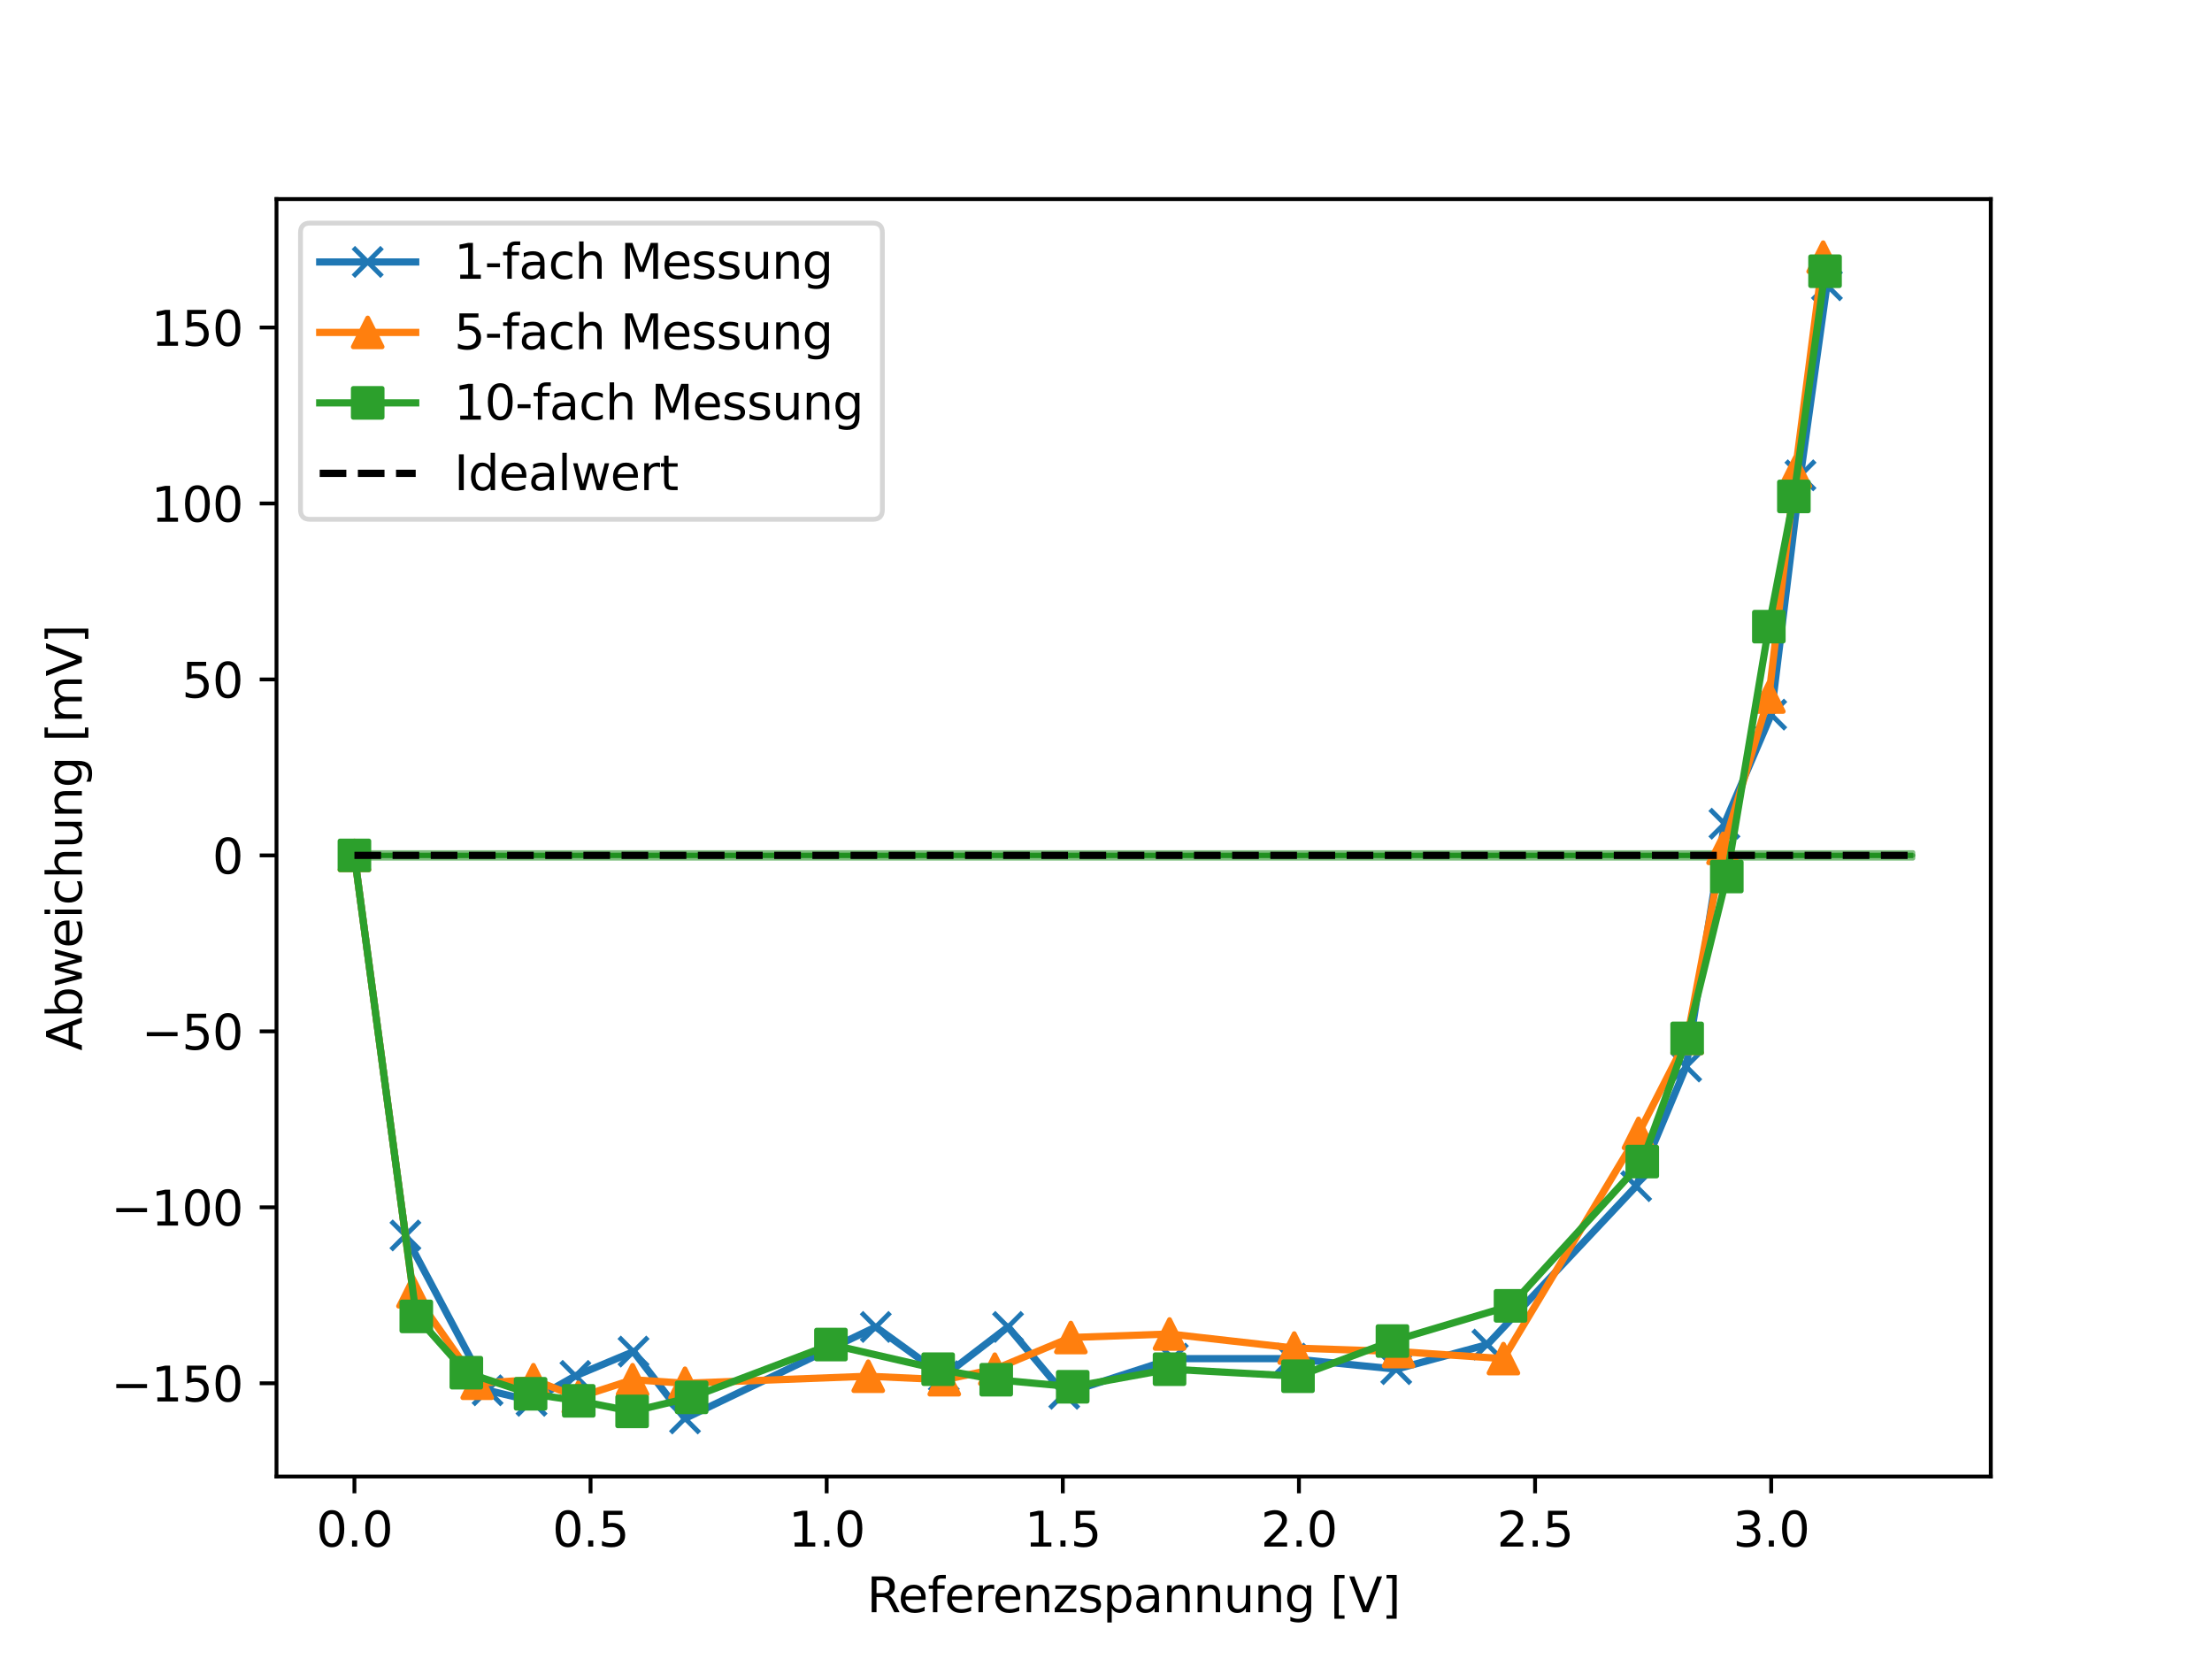 <?xml version="1.0" encoding="utf-8" standalone="no"?>
<!DOCTYPE svg PUBLIC "-//W3C//DTD SVG 1.1//EN"
  "http://www.w3.org/Graphics/SVG/1.1/DTD/svg11.dtd">
<svg xmlns:xlink="http://www.w3.org/1999/xlink" width="460.8pt" height="345.6pt" viewBox="0 0 460.8 345.6" xmlns="http://www.w3.org/2000/svg" version="1.1">
 <defs>
  <style type="text/css">*{stroke-linejoin: round; stroke-linecap: butt}</style>
 </defs>
 <g id="figure_1">
  <g id="patch_1">
   <path d="M 0 345.6 
L 460.8 345.6 
L 460.8 0 
L 0 0 
z
" style="fill: #ffffff"/>
  </g>
  <g id="axes_1">
   <g id="patch_2">
    <path d="M 57.6 307.584 
L 414.72 307.584 
L 414.72 41.472 
L 57.6 41.472 
z
" style="fill: #ffffff"/>
   </g>
   <g id="PolyCollection_1">
    <defs>
     <path id="m6155cc9d2a" d="M 73.833 -167.407 
L 73.833 -167.997 
L 398.487 -167.997 
L 398.487 -167.407 
L 398.487 -167.407 
L 73.833 -167.407 
z
" style="stroke: #008000; stroke-opacity: 0.5"/>
    </defs>
    <g clip-path="url(#p4ceac228d0)">
     <use xlink:href="#m6155cc9d2a" x="0" y="345.6" style="fill: #008000; fill-opacity: 0.5; stroke: #008000; stroke-opacity: 0.5"/>
    </g>
   </g>
   <g id="PolyCollection_2">
    <defs>
     <path id="m6b81758a57" d="M 73.833 -167.407 
L 73.833 -166.816 
L 398.487 -166.816 
L 398.487 -167.407 
L 398.487 -167.407 
L 73.833 -167.407 
z
" style="stroke: #008000; stroke-opacity: 0.5"/>
    </defs>
    <g clip-path="url(#p4ceac228d0)">
     <use xlink:href="#m6b81758a57" x="0" y="345.6" style="fill: #008000; fill-opacity: 0.5; stroke: #008000; stroke-opacity: 0.5"/>
    </g>
   </g>
   <g id="matplotlib.axis_1">
    <g id="xtick_1">
     <g id="line2d_1">
      <defs>
       <path id="m904ca472d3" d="M 0 0 
L 0 3.5 
" style="stroke: #000000; stroke-width: 0.8"/>
      </defs>
      <g>
       <use xlink:href="#m904ca472d3" x="73.833" y="307.584" style="stroke: #000000; stroke-width: 0.8"/>
      </g>
     </g>
     <g id="text_1">
      <!-- 0.0 -->
      <g transform="translate(65.881 322.182) scale(0.1 -0.1)">
       <defs>
        <path id="DejaVuSans-30" d="M 2034 4250 
Q 1547 4250 1301 3770 
Q 1056 3291 1056 2328 
Q 1056 1369 1301 889 
Q 1547 409 2034 409 
Q 2525 409 2770 889 
Q 3016 1369 3016 2328 
Q 3016 3291 2770 3770 
Q 2525 4250 2034 4250 
z
M 2034 4750 
Q 2819 4750 3233 4129 
Q 3647 3509 3647 2328 
Q 3647 1150 3233 529 
Q 2819 -91 2034 -91 
Q 1250 -91 836 529 
Q 422 1150 422 2328 
Q 422 3509 836 4129 
Q 1250 4750 2034 4750 
z
" transform="scale(0.016)"/>
        <path id="DejaVuSans-2e" d="M 684 794 
L 1344 794 
L 1344 0 
L 684 0 
L 684 794 
z
" transform="scale(0.016)"/>
       </defs>
       <use xlink:href="#DejaVuSans-30"/>
       <use xlink:href="#DejaVuSans-2e" x="63.623"/>
       <use xlink:href="#DejaVuSans-30" x="95.41"/>
      </g>
     </g>
    </g>
    <g id="xtick_2">
     <g id="line2d_2">
      <g>
       <use xlink:href="#m904ca472d3" x="123.023" y="307.584" style="stroke: #000000; stroke-width: 0.8"/>
      </g>
     </g>
     <g id="text_2">
      <!-- 0.5 -->
      <g transform="translate(115.071 322.182) scale(0.1 -0.1)">
       <defs>
        <path id="DejaVuSans-35" d="M 691 4666 
L 3169 4666 
L 3169 4134 
L 1269 4134 
L 1269 2991 
Q 1406 3038 1543 3061 
Q 1681 3084 1819 3084 
Q 2600 3084 3056 2656 
Q 3513 2228 3513 1497 
Q 3513 744 3044 326 
Q 2575 -91 1722 -91 
Q 1428 -91 1123 -41 
Q 819 9 494 109 
L 494 744 
Q 775 591 1075 516 
Q 1375 441 1709 441 
Q 2250 441 2565 725 
Q 2881 1009 2881 1497 
Q 2881 1984 2565 2268 
Q 2250 2553 1709 2553 
Q 1456 2553 1204 2497 
Q 953 2441 691 2322 
L 691 4666 
z
" transform="scale(0.016)"/>
       </defs>
       <use xlink:href="#DejaVuSans-30"/>
       <use xlink:href="#DejaVuSans-2e" x="63.623"/>
       <use xlink:href="#DejaVuSans-35" x="95.41"/>
      </g>
     </g>
    </g>
    <g id="xtick_3">
     <g id="line2d_3">
      <g>
       <use xlink:href="#m904ca472d3" x="172.213" y="307.584" style="stroke: #000000; stroke-width: 0.8"/>
      </g>
     </g>
     <g id="text_3">
      <!-- 1.0 -->
      <g transform="translate(164.261 322.182) scale(0.1 -0.1)">
       <defs>
        <path id="DejaVuSans-31" d="M 794 531 
L 1825 531 
L 1825 4091 
L 703 3866 
L 703 4441 
L 1819 4666 
L 2450 4666 
L 2450 531 
L 3481 531 
L 3481 0 
L 794 0 
L 794 531 
z
" transform="scale(0.016)"/>
       </defs>
       <use xlink:href="#DejaVuSans-31"/>
       <use xlink:href="#DejaVuSans-2e" x="63.623"/>
       <use xlink:href="#DejaVuSans-30" x="95.41"/>
      </g>
     </g>
    </g>
    <g id="xtick_4">
     <g id="line2d_4">
      <g>
       <use xlink:href="#m904ca472d3" x="221.403" y="307.584" style="stroke: #000000; stroke-width: 0.8"/>
      </g>
     </g>
     <g id="text_4">
      <!-- 1.5 -->
      <g transform="translate(213.451 322.182) scale(0.1 -0.1)">
       <use xlink:href="#DejaVuSans-31"/>
       <use xlink:href="#DejaVuSans-2e" x="63.623"/>
       <use xlink:href="#DejaVuSans-35" x="95.41"/>
      </g>
     </g>
    </g>
    <g id="xtick_5">
     <g id="line2d_5">
      <g>
       <use xlink:href="#m904ca472d3" x="270.593" y="307.584" style="stroke: #000000; stroke-width: 0.8"/>
      </g>
     </g>
     <g id="text_5">
      <!-- 2.0 -->
      <g transform="translate(262.641 322.182) scale(0.1 -0.1)">
       <defs>
        <path id="DejaVuSans-32" d="M 1228 531 
L 3431 531 
L 3431 0 
L 469 0 
L 469 531 
Q 828 903 1448 1529 
Q 2069 2156 2228 2338 
Q 2531 2678 2651 2914 
Q 2772 3150 2772 3378 
Q 2772 3750 2511 3984 
Q 2250 4219 1831 4219 
Q 1534 4219 1204 4116 
Q 875 4013 500 3803 
L 500 4441 
Q 881 4594 1212 4672 
Q 1544 4750 1819 4750 
Q 2544 4750 2975 4387 
Q 3406 4025 3406 3419 
Q 3406 3131 3298 2873 
Q 3191 2616 2906 2266 
Q 2828 2175 2409 1742 
Q 1991 1309 1228 531 
z
" transform="scale(0.016)"/>
       </defs>
       <use xlink:href="#DejaVuSans-32"/>
       <use xlink:href="#DejaVuSans-2e" x="63.623"/>
       <use xlink:href="#DejaVuSans-30" x="95.41"/>
      </g>
     </g>
    </g>
    <g id="xtick_6">
     <g id="line2d_6">
      <g>
       <use xlink:href="#m904ca472d3" x="319.783" y="307.584" style="stroke: #000000; stroke-width: 0.8"/>
      </g>
     </g>
     <g id="text_6">
      <!-- 2.5 -->
      <g transform="translate(311.832 322.182) scale(0.1 -0.1)">
       <use xlink:href="#DejaVuSans-32"/>
       <use xlink:href="#DejaVuSans-2e" x="63.623"/>
       <use xlink:href="#DejaVuSans-35" x="95.41"/>
      </g>
     </g>
    </g>
    <g id="xtick_7">
     <g id="line2d_7">
      <g>
       <use xlink:href="#m904ca472d3" x="368.973" y="307.584" style="stroke: #000000; stroke-width: 0.8"/>
      </g>
     </g>
     <g id="text_7">
      <!-- 3.0 -->
      <g transform="translate(361.022 322.182) scale(0.1 -0.1)">
       <defs>
        <path id="DejaVuSans-33" d="M 2597 2516 
Q 3050 2419 3304 2112 
Q 3559 1806 3559 1356 
Q 3559 666 3084 287 
Q 2609 -91 1734 -91 
Q 1441 -91 1130 -33 
Q 819 25 488 141 
L 488 750 
Q 750 597 1062 519 
Q 1375 441 1716 441 
Q 2309 441 2620 675 
Q 2931 909 2931 1356 
Q 2931 1769 2642 2001 
Q 2353 2234 1838 2234 
L 1294 2234 
L 1294 2753 
L 1863 2753 
Q 2328 2753 2575 2939 
Q 2822 3125 2822 3475 
Q 2822 3834 2567 4026 
Q 2313 4219 1838 4219 
Q 1578 4219 1281 4162 
Q 984 4106 628 3988 
L 628 4550 
Q 988 4650 1302 4700 
Q 1616 4750 1894 4750 
Q 2613 4750 3031 4423 
Q 3450 4097 3450 3541 
Q 3450 3153 3228 2886 
Q 3006 2619 2597 2516 
z
" transform="scale(0.016)"/>
       </defs>
       <use xlink:href="#DejaVuSans-33"/>
       <use xlink:href="#DejaVuSans-2e" x="63.623"/>
       <use xlink:href="#DejaVuSans-30" x="95.41"/>
      </g>
     </g>
    </g>
    <g id="text_8">
     <!-- Referenzspannung [V] -->
     <g transform="translate(180.582 335.861) scale(0.1 -0.1)">
      <defs>
       <path id="DejaVuSans-52" d="M 2841 2188 
Q 3044 2119 3236 1894 
Q 3428 1669 3622 1275 
L 4263 0 
L 3584 0 
L 2988 1197 
Q 2756 1666 2539 1819 
Q 2322 1972 1947 1972 
L 1259 1972 
L 1259 0 
L 628 0 
L 628 4666 
L 2053 4666 
Q 2853 4666 3247 4331 
Q 3641 3997 3641 3322 
Q 3641 2881 3436 2590 
Q 3231 2300 2841 2188 
z
M 1259 4147 
L 1259 2491 
L 2053 2491 
Q 2509 2491 2742 2702 
Q 2975 2913 2975 3322 
Q 2975 3731 2742 3939 
Q 2509 4147 2053 4147 
L 1259 4147 
z
" transform="scale(0.016)"/>
       <path id="DejaVuSans-65" d="M 3597 1894 
L 3597 1613 
L 953 1613 
Q 991 1019 1311 708 
Q 1631 397 2203 397 
Q 2534 397 2845 478 
Q 3156 559 3463 722 
L 3463 178 
Q 3153 47 2828 -22 
Q 2503 -91 2169 -91 
Q 1331 -91 842 396 
Q 353 884 353 1716 
Q 353 2575 817 3079 
Q 1281 3584 2069 3584 
Q 2775 3584 3186 3129 
Q 3597 2675 3597 1894 
z
M 3022 2063 
Q 3016 2534 2758 2815 
Q 2500 3097 2075 3097 
Q 1594 3097 1305 2825 
Q 1016 2553 972 2059 
L 3022 2063 
z
" transform="scale(0.016)"/>
       <path id="DejaVuSans-66" d="M 2375 4863 
L 2375 4384 
L 1825 4384 
Q 1516 4384 1395 4259 
Q 1275 4134 1275 3809 
L 1275 3500 
L 2222 3500 
L 2222 3053 
L 1275 3053 
L 1275 0 
L 697 0 
L 697 3053 
L 147 3053 
L 147 3500 
L 697 3500 
L 697 3744 
Q 697 4328 969 4595 
Q 1241 4863 1831 4863 
L 2375 4863 
z
" transform="scale(0.016)"/>
       <path id="DejaVuSans-72" d="M 2631 2963 
Q 2534 3019 2420 3045 
Q 2306 3072 2169 3072 
Q 1681 3072 1420 2755 
Q 1159 2438 1159 1844 
L 1159 0 
L 581 0 
L 581 3500 
L 1159 3500 
L 1159 2956 
Q 1341 3275 1631 3429 
Q 1922 3584 2338 3584 
Q 2397 3584 2469 3576 
Q 2541 3569 2628 3553 
L 2631 2963 
z
" transform="scale(0.016)"/>
       <path id="DejaVuSans-6e" d="M 3513 2113 
L 3513 0 
L 2938 0 
L 2938 2094 
Q 2938 2591 2744 2837 
Q 2550 3084 2163 3084 
Q 1697 3084 1428 2787 
Q 1159 2491 1159 1978 
L 1159 0 
L 581 0 
L 581 3500 
L 1159 3500 
L 1159 2956 
Q 1366 3272 1645 3428 
Q 1925 3584 2291 3584 
Q 2894 3584 3203 3211 
Q 3513 2838 3513 2113 
z
" transform="scale(0.016)"/>
       <path id="DejaVuSans-7a" d="M 353 3500 
L 3084 3500 
L 3084 2975 
L 922 459 
L 3084 459 
L 3084 0 
L 275 0 
L 275 525 
L 2438 3041 
L 353 3041 
L 353 3500 
z
" transform="scale(0.016)"/>
       <path id="DejaVuSans-73" d="M 2834 3397 
L 2834 2853 
Q 2591 2978 2328 3040 
Q 2066 3103 1784 3103 
Q 1356 3103 1142 2972 
Q 928 2841 928 2578 
Q 928 2378 1081 2264 
Q 1234 2150 1697 2047 
L 1894 2003 
Q 2506 1872 2764 1633 
Q 3022 1394 3022 966 
Q 3022 478 2636 193 
Q 2250 -91 1575 -91 
Q 1294 -91 989 -36 
Q 684 19 347 128 
L 347 722 
Q 666 556 975 473 
Q 1284 391 1588 391 
Q 1994 391 2212 530 
Q 2431 669 2431 922 
Q 2431 1156 2273 1281 
Q 2116 1406 1581 1522 
L 1381 1569 
Q 847 1681 609 1914 
Q 372 2147 372 2553 
Q 372 3047 722 3315 
Q 1072 3584 1716 3584 
Q 2034 3584 2315 3537 
Q 2597 3491 2834 3397 
z
" transform="scale(0.016)"/>
       <path id="DejaVuSans-70" d="M 1159 525 
L 1159 -1331 
L 581 -1331 
L 581 3500 
L 1159 3500 
L 1159 2969 
Q 1341 3281 1617 3432 
Q 1894 3584 2278 3584 
Q 2916 3584 3314 3078 
Q 3713 2572 3713 1747 
Q 3713 922 3314 415 
Q 2916 -91 2278 -91 
Q 1894 -91 1617 61 
Q 1341 213 1159 525 
z
M 3116 1747 
Q 3116 2381 2855 2742 
Q 2594 3103 2138 3103 
Q 1681 3103 1420 2742 
Q 1159 2381 1159 1747 
Q 1159 1113 1420 752 
Q 1681 391 2138 391 
Q 2594 391 2855 752 
Q 3116 1113 3116 1747 
z
" transform="scale(0.016)"/>
       <path id="DejaVuSans-61" d="M 2194 1759 
Q 1497 1759 1228 1600 
Q 959 1441 959 1056 
Q 959 750 1161 570 
Q 1363 391 1709 391 
Q 2188 391 2477 730 
Q 2766 1069 2766 1631 
L 2766 1759 
L 2194 1759 
z
M 3341 1997 
L 3341 0 
L 2766 0 
L 2766 531 
Q 2569 213 2275 61 
Q 1981 -91 1556 -91 
Q 1019 -91 701 211 
Q 384 513 384 1019 
Q 384 1609 779 1909 
Q 1175 2209 1959 2209 
L 2766 2209 
L 2766 2266 
Q 2766 2663 2505 2880 
Q 2244 3097 1772 3097 
Q 1472 3097 1187 3025 
Q 903 2953 641 2809 
L 641 3341 
Q 956 3463 1253 3523 
Q 1550 3584 1831 3584 
Q 2591 3584 2966 3190 
Q 3341 2797 3341 1997 
z
" transform="scale(0.016)"/>
       <path id="DejaVuSans-75" d="M 544 1381 
L 544 3500 
L 1119 3500 
L 1119 1403 
Q 1119 906 1312 657 
Q 1506 409 1894 409 
Q 2359 409 2629 706 
Q 2900 1003 2900 1516 
L 2900 3500 
L 3475 3500 
L 3475 0 
L 2900 0 
L 2900 538 
Q 2691 219 2414 64 
Q 2138 -91 1772 -91 
Q 1169 -91 856 284 
Q 544 659 544 1381 
z
M 1991 3584 
L 1991 3584 
z
" transform="scale(0.016)"/>
       <path id="DejaVuSans-67" d="M 2906 1791 
Q 2906 2416 2648 2759 
Q 2391 3103 1925 3103 
Q 1463 3103 1205 2759 
Q 947 2416 947 1791 
Q 947 1169 1205 825 
Q 1463 481 1925 481 
Q 2391 481 2648 825 
Q 2906 1169 2906 1791 
z
M 3481 434 
Q 3481 -459 3084 -895 
Q 2688 -1331 1869 -1331 
Q 1566 -1331 1297 -1286 
Q 1028 -1241 775 -1147 
L 775 -588 
Q 1028 -725 1275 -790 
Q 1522 -856 1778 -856 
Q 2344 -856 2625 -561 
Q 2906 -266 2906 331 
L 2906 616 
Q 2728 306 2450 153 
Q 2172 0 1784 0 
Q 1141 0 747 490 
Q 353 981 353 1791 
Q 353 2603 747 3093 
Q 1141 3584 1784 3584 
Q 2172 3584 2450 3431 
Q 2728 3278 2906 2969 
L 2906 3500 
L 3481 3500 
L 3481 434 
z
" transform="scale(0.016)"/>
       <path id="DejaVuSans-20" transform="scale(0.016)"/>
       <path id="DejaVuSans-5b" d="M 550 4863 
L 1875 4863 
L 1875 4416 
L 1125 4416 
L 1125 -397 
L 1875 -397 
L 1875 -844 
L 550 -844 
L 550 4863 
z
" transform="scale(0.016)"/>
       <path id="DejaVuSans-56" d="M 1831 0 
L 50 4666 
L 709 4666 
L 2188 738 
L 3669 4666 
L 4325 4666 
L 2547 0 
L 1831 0 
z
" transform="scale(0.016)"/>
       <path id="DejaVuSans-5d" d="M 1947 4863 
L 1947 -844 
L 622 -844 
L 622 -397 
L 1369 -397 
L 1369 4416 
L 622 4416 
L 622 4863 
L 1947 4863 
z
" transform="scale(0.016)"/>
      </defs>
      <use xlink:href="#DejaVuSans-52"/>
      <use xlink:href="#DejaVuSans-65" x="64.982"/>
      <use xlink:href="#DejaVuSans-66" x="126.506"/>
      <use xlink:href="#DejaVuSans-65" x="161.711"/>
      <use xlink:href="#DejaVuSans-72" x="223.234"/>
      <use xlink:href="#DejaVuSans-65" x="262.098"/>
      <use xlink:href="#DejaVuSans-6e" x="323.621"/>
      <use xlink:href="#DejaVuSans-7a" x="387"/>
      <use xlink:href="#DejaVuSans-73" x="439.49"/>
      <use xlink:href="#DejaVuSans-70" x="491.59"/>
      <use xlink:href="#DejaVuSans-61" x="555.066"/>
      <use xlink:href="#DejaVuSans-6e" x="616.346"/>
      <use xlink:href="#DejaVuSans-6e" x="679.725"/>
      <use xlink:href="#DejaVuSans-75" x="743.104"/>
      <use xlink:href="#DejaVuSans-6e" x="806.482"/>
      <use xlink:href="#DejaVuSans-67" x="869.861"/>
      <use xlink:href="#DejaVuSans-20" x="933.338"/>
      <use xlink:href="#DejaVuSans-5b" x="965.125"/>
      <use xlink:href="#DejaVuSans-56" x="1004.139"/>
      <use xlink:href="#DejaVuSans-5d" x="1072.547"/>
     </g>
    </g>
   </g>
   <g id="matplotlib.axis_2">
    <g id="ytick_1">
     <g id="line2d_8">
      <defs>
       <path id="m9c762a677f" d="M 0 0 
L -3.5 0 
" style="stroke: #000000; stroke-width: 0.8"/>
      </defs>
      <g>
       <use xlink:href="#m9c762a677f" x="57.6" y="288.157" style="stroke: #000000; stroke-width: 0.8"/>
      </g>
     </g>
     <g id="text_9">
      <!-- −150 -->
      <g transform="translate(23.133 291.956) scale(0.1 -0.1)">
       <defs>
        <path id="DejaVuSans-2212" d="M 678 2272 
L 4684 2272 
L 4684 1741 
L 678 1741 
L 678 2272 
z
" transform="scale(0.016)"/>
       </defs>
       <use xlink:href="#DejaVuSans-2212"/>
       <use xlink:href="#DejaVuSans-31" x="83.789"/>
       <use xlink:href="#DejaVuSans-35" x="147.412"/>
       <use xlink:href="#DejaVuSans-30" x="211.035"/>
      </g>
     </g>
    </g>
    <g id="ytick_2">
     <g id="line2d_9">
      <g>
       <use xlink:href="#m9c762a677f" x="57.6" y="251.503" style="stroke: #000000; stroke-width: 0.8"/>
      </g>
     </g>
     <g id="text_10">
      <!-- −100 -->
      <g transform="translate(23.133 255.302) scale(0.1 -0.1)">
       <use xlink:href="#DejaVuSans-2212"/>
       <use xlink:href="#DejaVuSans-31" x="83.789"/>
       <use xlink:href="#DejaVuSans-30" x="147.412"/>
       <use xlink:href="#DejaVuSans-30" x="211.035"/>
      </g>
     </g>
    </g>
    <g id="ytick_3">
     <g id="line2d_10">
      <g>
       <use xlink:href="#m9c762a677f" x="57.6" y="214.848" style="stroke: #000000; stroke-width: 0.8"/>
      </g>
     </g>
     <g id="text_11">
      <!-- −50 -->
      <g transform="translate(29.495 218.647) scale(0.1 -0.1)">
       <use xlink:href="#DejaVuSans-2212"/>
       <use xlink:href="#DejaVuSans-35" x="83.789"/>
       <use xlink:href="#DejaVuSans-30" x="147.412"/>
      </g>
     </g>
    </g>
    <g id="ytick_4">
     <g id="line2d_11">
      <g>
       <use xlink:href="#m9c762a677f" x="57.6" y="178.193" style="stroke: #000000; stroke-width: 0.8"/>
      </g>
     </g>
     <g id="text_12">
      <!-- 0 -->
      <g transform="translate(44.237 181.993) scale(0.1 -0.1)">
       <use xlink:href="#DejaVuSans-30"/>
      </g>
     </g>
    </g>
    <g id="ytick_5">
     <g id="line2d_12">
      <g>
       <use xlink:href="#m9c762a677f" x="57.6" y="141.539" style="stroke: #000000; stroke-width: 0.8"/>
      </g>
     </g>
     <g id="text_13">
      <!-- 50 -->
      <g transform="translate(37.875 145.338) scale(0.1 -0.1)">
       <use xlink:href="#DejaVuSans-35"/>
       <use xlink:href="#DejaVuSans-30" x="63.623"/>
      </g>
     </g>
    </g>
    <g id="ytick_6">
     <g id="line2d_13">
      <g>
       <use xlink:href="#m9c762a677f" x="57.6" y="104.884" style="stroke: #000000; stroke-width: 0.8"/>
      </g>
     </g>
     <g id="text_14">
      <!-- 100 -->
      <g transform="translate(31.512 108.684) scale(0.1 -0.1)">
       <use xlink:href="#DejaVuSans-31"/>
       <use xlink:href="#DejaVuSans-30" x="63.623"/>
       <use xlink:href="#DejaVuSans-30" x="127.246"/>
      </g>
     </g>
    </g>
    <g id="ytick_7">
     <g id="line2d_14">
      <g>
       <use xlink:href="#m9c762a677f" x="57.6" y="68.23" style="stroke: #000000; stroke-width: 0.8"/>
      </g>
     </g>
     <g id="text_15">
      <!-- 150 -->
      <g transform="translate(31.512 72.029) scale(0.1 -0.1)">
       <use xlink:href="#DejaVuSans-31"/>
       <use xlink:href="#DejaVuSans-35" x="63.623"/>
       <use xlink:href="#DejaVuSans-30" x="127.246"/>
      </g>
     </g>
    </g>
    <g id="text_16">
     <!-- Abweichung [mV] -->
     <g transform="translate(17.053 218.888) rotate(-90) scale(0.1 -0.1)">
      <defs>
       <path id="DejaVuSans-41" d="M 2188 4044 
L 1331 1722 
L 3047 1722 
L 2188 4044 
z
M 1831 4666 
L 2547 4666 
L 4325 0 
L 3669 0 
L 3244 1197 
L 1141 1197 
L 716 0 
L 50 0 
L 1831 4666 
z
" transform="scale(0.016)"/>
       <path id="DejaVuSans-62" d="M 3116 1747 
Q 3116 2381 2855 2742 
Q 2594 3103 2138 3103 
Q 1681 3103 1420 2742 
Q 1159 2381 1159 1747 
Q 1159 1113 1420 752 
Q 1681 391 2138 391 
Q 2594 391 2855 752 
Q 3116 1113 3116 1747 
z
M 1159 2969 
Q 1341 3281 1617 3432 
Q 1894 3584 2278 3584 
Q 2916 3584 3314 3078 
Q 3713 2572 3713 1747 
Q 3713 922 3314 415 
Q 2916 -91 2278 -91 
Q 1894 -91 1617 61 
Q 1341 213 1159 525 
L 1159 0 
L 581 0 
L 581 4863 
L 1159 4863 
L 1159 2969 
z
" transform="scale(0.016)"/>
       <path id="DejaVuSans-77" d="M 269 3500 
L 844 3500 
L 1563 769 
L 2278 3500 
L 2956 3500 
L 3675 769 
L 4391 3500 
L 4966 3500 
L 4050 0 
L 3372 0 
L 2619 2869 
L 1863 0 
L 1184 0 
L 269 3500 
z
" transform="scale(0.016)"/>
       <path id="DejaVuSans-69" d="M 603 3500 
L 1178 3500 
L 1178 0 
L 603 0 
L 603 3500 
z
M 603 4863 
L 1178 4863 
L 1178 4134 
L 603 4134 
L 603 4863 
z
" transform="scale(0.016)"/>
       <path id="DejaVuSans-63" d="M 3122 3366 
L 3122 2828 
Q 2878 2963 2633 3030 
Q 2388 3097 2138 3097 
Q 1578 3097 1268 2742 
Q 959 2388 959 1747 
Q 959 1106 1268 751 
Q 1578 397 2138 397 
Q 2388 397 2633 464 
Q 2878 531 3122 666 
L 3122 134 
Q 2881 22 2623 -34 
Q 2366 -91 2075 -91 
Q 1284 -91 818 406 
Q 353 903 353 1747 
Q 353 2603 823 3093 
Q 1294 3584 2113 3584 
Q 2378 3584 2631 3529 
Q 2884 3475 3122 3366 
z
" transform="scale(0.016)"/>
       <path id="DejaVuSans-68" d="M 3513 2113 
L 3513 0 
L 2938 0 
L 2938 2094 
Q 2938 2591 2744 2837 
Q 2550 3084 2163 3084 
Q 1697 3084 1428 2787 
Q 1159 2491 1159 1978 
L 1159 0 
L 581 0 
L 581 4863 
L 1159 4863 
L 1159 2956 
Q 1366 3272 1645 3428 
Q 1925 3584 2291 3584 
Q 2894 3584 3203 3211 
Q 3513 2838 3513 2113 
z
" transform="scale(0.016)"/>
       <path id="DejaVuSans-6d" d="M 3328 2828 
Q 3544 3216 3844 3400 
Q 4144 3584 4550 3584 
Q 5097 3584 5394 3201 
Q 5691 2819 5691 2113 
L 5691 0 
L 5113 0 
L 5113 2094 
Q 5113 2597 4934 2840 
Q 4756 3084 4391 3084 
Q 3944 3084 3684 2787 
Q 3425 2491 3425 1978 
L 3425 0 
L 2847 0 
L 2847 2094 
Q 2847 2600 2669 2842 
Q 2491 3084 2119 3084 
Q 1678 3084 1418 2786 
Q 1159 2488 1159 1978 
L 1159 0 
L 581 0 
L 581 3500 
L 1159 3500 
L 1159 2956 
Q 1356 3278 1631 3431 
Q 1906 3584 2284 3584 
Q 2666 3584 2933 3390 
Q 3200 3197 3328 2828 
z
" transform="scale(0.016)"/>
      </defs>
      <use xlink:href="#DejaVuSans-41"/>
      <use xlink:href="#DejaVuSans-62" x="68.408"/>
      <use xlink:href="#DejaVuSans-77" x="131.885"/>
      <use xlink:href="#DejaVuSans-65" x="213.672"/>
      <use xlink:href="#DejaVuSans-69" x="275.195"/>
      <use xlink:href="#DejaVuSans-63" x="302.979"/>
      <use xlink:href="#DejaVuSans-68" x="357.959"/>
      <use xlink:href="#DejaVuSans-75" x="421.338"/>
      <use xlink:href="#DejaVuSans-6e" x="484.717"/>
      <use xlink:href="#DejaVuSans-67" x="548.096"/>
      <use xlink:href="#DejaVuSans-20" x="611.572"/>
      <use xlink:href="#DejaVuSans-5b" x="643.359"/>
      <use xlink:href="#DejaVuSans-6d" x="682.373"/>
      <use xlink:href="#DejaVuSans-56" x="779.785"/>
      <use xlink:href="#DejaVuSans-5d" x="848.193"/>
     </g>
    </g>
   </g>
   <g id="line2d_15">
    <path d="M 73.833 178.193 
L 84.458 257.367 
L 101.576 289.623 
L 110.725 291.823 
L 119.865 286.618 
L 131.975 281.559 
L 142.699 295.488 
L 182.444 276.428 
L 196.611 286.691 
L 209.991 276.428 
L 221.698 290.356 
L 244.326 283.025 
L 268.921 283.025 
L 290.859 285.225 
L 309.847 280.093 
L 340.836 247.104 
L 351.265 222.179 
L 359.234 171.596 
L 368.973 148.87 
L 375.073 99.02 
L 380.582 59.433 
" clip-path="url(#p4ceac228d0)" style="fill: none; stroke: #1f77b4; stroke-width: 1.5; stroke-linecap: square"/>
    <defs>
     <path id="m14e676d613" d="M -3 3 
L 3 -3 
M -3 -3 
L 3 3 
" style="stroke: #1f77b4"/>
    </defs>
    <g clip-path="url(#p4ceac228d0)">
     <use xlink:href="#m14e676d613" x="73.833" y="178.193" style="fill: #1f77b4; stroke: #1f77b4"/>
     <use xlink:href="#m14e676d613" x="84.458" y="257.367" style="fill: #1f77b4; stroke: #1f77b4"/>
     <use xlink:href="#m14e676d613" x="101.576" y="289.623" style="fill: #1f77b4; stroke: #1f77b4"/>
     <use xlink:href="#m14e676d613" x="110.725" y="291.823" style="fill: #1f77b4; stroke: #1f77b4"/>
     <use xlink:href="#m14e676d613" x="119.865" y="286.618" style="fill: #1f77b4; stroke: #1f77b4"/>
     <use xlink:href="#m14e676d613" x="131.975" y="281.559" style="fill: #1f77b4; stroke: #1f77b4"/>
     <use xlink:href="#m14e676d613" x="142.699" y="295.488" style="fill: #1f77b4; stroke: #1f77b4"/>
     <use xlink:href="#m14e676d613" x="182.444" y="276.428" style="fill: #1f77b4; stroke: #1f77b4"/>
     <use xlink:href="#m14e676d613" x="196.611" y="286.691" style="fill: #1f77b4; stroke: #1f77b4"/>
     <use xlink:href="#m14e676d613" x="209.991" y="276.428" style="fill: #1f77b4; stroke: #1f77b4"/>
     <use xlink:href="#m14e676d613" x="221.698" y="290.356" style="fill: #1f77b4; stroke: #1f77b4"/>
     <use xlink:href="#m14e676d613" x="244.326" y="283.025" style="fill: #1f77b4; stroke: #1f77b4"/>
     <use xlink:href="#m14e676d613" x="268.921" y="283.025" style="fill: #1f77b4; stroke: #1f77b4"/>
     <use xlink:href="#m14e676d613" x="290.859" y="285.225" style="fill: #1f77b4; stroke: #1f77b4"/>
     <use xlink:href="#m14e676d613" x="309.847" y="280.093" style="fill: #1f77b4; stroke: #1f77b4"/>
     <use xlink:href="#m14e676d613" x="340.836" y="247.104" style="fill: #1f77b4; stroke: #1f77b4"/>
     <use xlink:href="#m14e676d613" x="351.265" y="222.179" style="fill: #1f77b4; stroke: #1f77b4"/>
     <use xlink:href="#m14e676d613" x="359.234" y="171.596" style="fill: #1f77b4; stroke: #1f77b4"/>
     <use xlink:href="#m14e676d613" x="368.973" y="148.87" style="fill: #1f77b4; stroke: #1f77b4"/>
     <use xlink:href="#m14e676d613" x="375.073" y="99.02" style="fill: #1f77b4; stroke: #1f77b4"/>
     <use xlink:href="#m14e676d613" x="380.582" y="59.433" style="fill: #1f77b4; stroke: #1f77b4"/>
    </g>
   </g>
   <g id="line2d_16">
    <path d="M 73.833 178.193 
L 86.032 269.097 
L 99.412 288.157 
L 111.119 287.424 
L 120.465 291.089 
L 131.779 287.424 
L 142.699 288.157 
L 180.87 286.691 
L 196.71 287.424 
L 207.236 285.225 
L 223.075 278.627 
L 243.637 277.894 
L 269.609 280.826 
L 291.351 281.559 
L 313.192 283.025 
L 341.328 236.108 
L 351.462 216.314 
L 358.938 176.727 
L 368.481 145.204 
L 373.991 98.287 
L 379.795 53.568 
" clip-path="url(#p4ceac228d0)" style="fill: none; stroke: #ff7f0e; stroke-width: 1.5; stroke-linecap: square"/>
    <defs>
     <path id="mcfe7524f75" d="M 0 -3 
L -3 3 
L 3 3 
z
" style="stroke: #ff7f0e; stroke-linejoin: miter"/>
    </defs>
    <g clip-path="url(#p4ceac228d0)">
     <use xlink:href="#mcfe7524f75" x="73.833" y="178.193" style="fill: #ff7f0e; stroke: #ff7f0e; stroke-linejoin: miter"/>
     <use xlink:href="#mcfe7524f75" x="86.032" y="269.097" style="fill: #ff7f0e; stroke: #ff7f0e; stroke-linejoin: miter"/>
     <use xlink:href="#mcfe7524f75" x="99.412" y="288.157" style="fill: #ff7f0e; stroke: #ff7f0e; stroke-linejoin: miter"/>
     <use xlink:href="#mcfe7524f75" x="111.119" y="287.424" style="fill: #ff7f0e; stroke: #ff7f0e; stroke-linejoin: miter"/>
     <use xlink:href="#mcfe7524f75" x="120.465" y="291.089" style="fill: #ff7f0e; stroke: #ff7f0e; stroke-linejoin: miter"/>
     <use xlink:href="#mcfe7524f75" x="131.779" y="287.424" style="fill: #ff7f0e; stroke: #ff7f0e; stroke-linejoin: miter"/>
     <use xlink:href="#mcfe7524f75" x="142.699" y="288.157" style="fill: #ff7f0e; stroke: #ff7f0e; stroke-linejoin: miter"/>
     <use xlink:href="#mcfe7524f75" x="180.87" y="286.691" style="fill: #ff7f0e; stroke: #ff7f0e; stroke-linejoin: miter"/>
     <use xlink:href="#mcfe7524f75" x="196.71" y="287.424" style="fill: #ff7f0e; stroke: #ff7f0e; stroke-linejoin: miter"/>
     <use xlink:href="#mcfe7524f75" x="207.236" y="285.225" style="fill: #ff7f0e; stroke: #ff7f0e; stroke-linejoin: miter"/>
     <use xlink:href="#mcfe7524f75" x="223.075" y="278.627" style="fill: #ff7f0e; stroke: #ff7f0e; stroke-linejoin: miter"/>
     <use xlink:href="#mcfe7524f75" x="243.637" y="277.894" style="fill: #ff7f0e; stroke: #ff7f0e; stroke-linejoin: miter"/>
     <use xlink:href="#mcfe7524f75" x="269.609" y="280.826" style="fill: #ff7f0e; stroke: #ff7f0e; stroke-linejoin: miter"/>
     <use xlink:href="#mcfe7524f75" x="291.351" y="281.559" style="fill: #ff7f0e; stroke: #ff7f0e; stroke-linejoin: miter"/>
     <use xlink:href="#mcfe7524f75" x="313.192" y="283.025" style="fill: #ff7f0e; stroke: #ff7f0e; stroke-linejoin: miter"/>
     <use xlink:href="#mcfe7524f75" x="341.328" y="236.108" style="fill: #ff7f0e; stroke: #ff7f0e; stroke-linejoin: miter"/>
     <use xlink:href="#mcfe7524f75" x="351.462" y="216.314" style="fill: #ff7f0e; stroke: #ff7f0e; stroke-linejoin: miter"/>
     <use xlink:href="#mcfe7524f75" x="358.938" y="176.727" style="fill: #ff7f0e; stroke: #ff7f0e; stroke-linejoin: miter"/>
     <use xlink:href="#mcfe7524f75" x="368.481" y="145.204" style="fill: #ff7f0e; stroke: #ff7f0e; stroke-linejoin: miter"/>
     <use xlink:href="#mcfe7524f75" x="373.991" y="98.287" style="fill: #ff7f0e; stroke: #ff7f0e; stroke-linejoin: miter"/>
     <use xlink:href="#mcfe7524f75" x="379.795" y="53.568" style="fill: #ff7f0e; stroke: #ff7f0e; stroke-linejoin: miter"/>
    </g>
   </g>
   <g id="line2d_17">
    <path d="M 73.833 178.193 
L 86.721 274.228 
L 97.149 285.958 
L 110.529 290.356 
L 120.563 291.823 
L 131.68 294.022 
L 144.076 291.089 
L 173.098 280.093 
L 195.431 285.225 
L 207.531 287.424 
L 223.469 288.89 
L 243.637 285.225 
L 270.396 286.691 
L 290.072 279.36 
L 314.667 272.029 
L 342.115 241.972 
L 351.462 216.314 
L 359.725 182.592 
L 368.481 130.543 
L 373.695 103.418 
L 380.189 56.5 
" clip-path="url(#p4ceac228d0)" style="fill: none; stroke: #2ca02c; stroke-width: 1.5; stroke-linecap: square"/>
    <defs>
     <path id="m10bb9f1463" d="M -3 3 
L 3 3 
L 3 -3 
L -3 -3 
z
" style="stroke: #2ca02c; stroke-linejoin: miter"/>
    </defs>
    <g clip-path="url(#p4ceac228d0)">
     <use xlink:href="#m10bb9f1463" x="73.833" y="178.193" style="fill: #2ca02c; stroke: #2ca02c; stroke-linejoin: miter"/>
     <use xlink:href="#m10bb9f1463" x="86.721" y="274.228" style="fill: #2ca02c; stroke: #2ca02c; stroke-linejoin: miter"/>
     <use xlink:href="#m10bb9f1463" x="97.149" y="285.958" style="fill: #2ca02c; stroke: #2ca02c; stroke-linejoin: miter"/>
     <use xlink:href="#m10bb9f1463" x="110.529" y="290.356" style="fill: #2ca02c; stroke: #2ca02c; stroke-linejoin: miter"/>
     <use xlink:href="#m10bb9f1463" x="120.563" y="291.823" style="fill: #2ca02c; stroke: #2ca02c; stroke-linejoin: miter"/>
     <use xlink:href="#m10bb9f1463" x="131.68" y="294.022" style="fill: #2ca02c; stroke: #2ca02c; stroke-linejoin: miter"/>
     <use xlink:href="#m10bb9f1463" x="144.076" y="291.089" style="fill: #2ca02c; stroke: #2ca02c; stroke-linejoin: miter"/>
     <use xlink:href="#m10bb9f1463" x="173.098" y="280.093" style="fill: #2ca02c; stroke: #2ca02c; stroke-linejoin: miter"/>
     <use xlink:href="#m10bb9f1463" x="195.431" y="285.225" style="fill: #2ca02c; stroke: #2ca02c; stroke-linejoin: miter"/>
     <use xlink:href="#m10bb9f1463" x="207.531" y="287.424" style="fill: #2ca02c; stroke: #2ca02c; stroke-linejoin: miter"/>
     <use xlink:href="#m10bb9f1463" x="223.469" y="288.89" style="fill: #2ca02c; stroke: #2ca02c; stroke-linejoin: miter"/>
     <use xlink:href="#m10bb9f1463" x="243.637" y="285.225" style="fill: #2ca02c; stroke: #2ca02c; stroke-linejoin: miter"/>
     <use xlink:href="#m10bb9f1463" x="270.396" y="286.691" style="fill: #2ca02c; stroke: #2ca02c; stroke-linejoin: miter"/>
     <use xlink:href="#m10bb9f1463" x="290.072" y="279.36" style="fill: #2ca02c; stroke: #2ca02c; stroke-linejoin: miter"/>
     <use xlink:href="#m10bb9f1463" x="314.667" y="272.029" style="fill: #2ca02c; stroke: #2ca02c; stroke-linejoin: miter"/>
     <use xlink:href="#m10bb9f1463" x="342.115" y="241.972" style="fill: #2ca02c; stroke: #2ca02c; stroke-linejoin: miter"/>
     <use xlink:href="#m10bb9f1463" x="351.462" y="216.314" style="fill: #2ca02c; stroke: #2ca02c; stroke-linejoin: miter"/>
     <use xlink:href="#m10bb9f1463" x="359.725" y="182.592" style="fill: #2ca02c; stroke: #2ca02c; stroke-linejoin: miter"/>
     <use xlink:href="#m10bb9f1463" x="368.481" y="130.543" style="fill: #2ca02c; stroke: #2ca02c; stroke-linejoin: miter"/>
     <use xlink:href="#m10bb9f1463" x="373.695" y="103.418" style="fill: #2ca02c; stroke: #2ca02c; stroke-linejoin: miter"/>
     <use xlink:href="#m10bb9f1463" x="380.189" y="56.5" style="fill: #2ca02c; stroke: #2ca02c; stroke-linejoin: miter"/>
    </g>
   </g>
   <g id="line2d_18">
    <path d="M 73.833 178.193 
L 398.487 178.193 
" clip-path="url(#p4ceac228d0)" style="fill: none; stroke-dasharray: 5.55,2.4; stroke-dashoffset: 0; stroke: #000000; stroke-width: 1.5"/>
   </g>
   <g id="patch_3">
    <path d="M 57.6 307.584 
L 57.6 41.472 
" style="fill: none; stroke: #000000; stroke-width: 0.8; stroke-linejoin: miter; stroke-linecap: square"/>
   </g>
   <g id="patch_4">
    <path d="M 414.72 307.584 
L 414.72 41.472 
" style="fill: none; stroke: #000000; stroke-width: 0.8; stroke-linejoin: miter; stroke-linecap: square"/>
   </g>
   <g id="patch_5">
    <path d="M 57.6 307.584 
L 414.72 307.584 
" style="fill: none; stroke: #000000; stroke-width: 0.8; stroke-linejoin: miter; stroke-linecap: square"/>
   </g>
   <g id="patch_6">
    <path d="M 57.6 41.472 
L 414.72 41.472 
" style="fill: none; stroke: #000000; stroke-width: 0.8; stroke-linejoin: miter; stroke-linecap: square"/>
   </g>
   <g id="legend_1">
    <g id="patch_7">
     <path d="M 64.6 108.184 
L 181.819 108.184 
Q 183.819 108.184 183.819 106.184 
L 183.819 48.472 
Q 183.819 46.472 181.819 46.472 
L 64.6 46.472 
Q 62.6 46.472 62.6 48.472 
L 62.6 106.184 
Q 62.6 108.184 64.6 108.184 
z
" style="fill: #ffffff; opacity: 0.8; stroke: #cccccc; stroke-linejoin: miter"/>
    </g>
    <g id="line2d_19">
     <path d="M 66.6 54.57 
L 76.6 54.57 
L 86.6 54.57 
" style="fill: none; stroke: #1f77b4; stroke-width: 1.5; stroke-linecap: square"/>
     <g>
      <use xlink:href="#m14e676d613" x="76.6" y="54.57" style="fill: #1f77b4; stroke: #1f77b4"/>
     </g>
    </g>
    <g id="text_17">
     <!-- 1-fach Messung -->
     <g transform="translate(94.6 58.07) scale(0.1 -0.1)">
      <defs>
       <path id="DejaVuSans-2d" d="M 313 2009 
L 1997 2009 
L 1997 1497 
L 313 1497 
L 313 2009 
z
" transform="scale(0.016)"/>
       <path id="DejaVuSans-4d" d="M 628 4666 
L 1569 4666 
L 2759 1491 
L 3956 4666 
L 4897 4666 
L 4897 0 
L 4281 0 
L 4281 4097 
L 3078 897 
L 2444 897 
L 1241 4097 
L 1241 0 
L 628 0 
L 628 4666 
z
" transform="scale(0.016)"/>
      </defs>
      <use xlink:href="#DejaVuSans-31"/>
      <use xlink:href="#DejaVuSans-2d" x="63.623"/>
      <use xlink:href="#DejaVuSans-66" x="99.707"/>
      <use xlink:href="#DejaVuSans-61" x="134.912"/>
      <use xlink:href="#DejaVuSans-63" x="196.191"/>
      <use xlink:href="#DejaVuSans-68" x="251.172"/>
      <use xlink:href="#DejaVuSans-20" x="314.551"/>
      <use xlink:href="#DejaVuSans-4d" x="346.338"/>
      <use xlink:href="#DejaVuSans-65" x="432.617"/>
      <use xlink:href="#DejaVuSans-73" x="494.141"/>
      <use xlink:href="#DejaVuSans-73" x="546.24"/>
      <use xlink:href="#DejaVuSans-75" x="598.34"/>
      <use xlink:href="#DejaVuSans-6e" x="661.719"/>
      <use xlink:href="#DejaVuSans-67" x="725.098"/>
     </g>
    </g>
    <g id="line2d_20">
     <path d="M 66.6 69.249 
L 76.6 69.249 
L 86.6 69.249 
" style="fill: none; stroke: #ff7f0e; stroke-width: 1.5; stroke-linecap: square"/>
     <g>
      <use xlink:href="#mcfe7524f75" x="76.6" y="69.249" style="fill: #ff7f0e; stroke: #ff7f0e; stroke-linejoin: miter"/>
     </g>
    </g>
    <g id="text_18">
     <!-- 5-fach Messung -->
     <g transform="translate(94.6 72.749) scale(0.1 -0.1)">
      <use xlink:href="#DejaVuSans-35"/>
      <use xlink:href="#DejaVuSans-2d" x="63.623"/>
      <use xlink:href="#DejaVuSans-66" x="99.707"/>
      <use xlink:href="#DejaVuSans-61" x="134.912"/>
      <use xlink:href="#DejaVuSans-63" x="196.191"/>
      <use xlink:href="#DejaVuSans-68" x="251.172"/>
      <use xlink:href="#DejaVuSans-20" x="314.551"/>
      <use xlink:href="#DejaVuSans-4d" x="346.338"/>
      <use xlink:href="#DejaVuSans-65" x="432.617"/>
      <use xlink:href="#DejaVuSans-73" x="494.141"/>
      <use xlink:href="#DejaVuSans-73" x="546.24"/>
      <use xlink:href="#DejaVuSans-75" x="598.34"/>
      <use xlink:href="#DejaVuSans-6e" x="661.719"/>
      <use xlink:href="#DejaVuSans-67" x="725.098"/>
     </g>
    </g>
    <g id="line2d_21">
     <path d="M 66.6 83.927 
L 76.6 83.927 
L 86.6 83.927 
" style="fill: none; stroke: #2ca02c; stroke-width: 1.5; stroke-linecap: square"/>
     <g>
      <use xlink:href="#m10bb9f1463" x="76.6" y="83.927" style="fill: #2ca02c; stroke: #2ca02c; stroke-linejoin: miter"/>
     </g>
    </g>
    <g id="text_19">
     <!-- 10-fach Messung -->
     <g transform="translate(94.6 87.427) scale(0.1 -0.1)">
      <use xlink:href="#DejaVuSans-31"/>
      <use xlink:href="#DejaVuSans-30" x="63.623"/>
      <use xlink:href="#DejaVuSans-2d" x="127.246"/>
      <use xlink:href="#DejaVuSans-66" x="163.33"/>
      <use xlink:href="#DejaVuSans-61" x="198.535"/>
      <use xlink:href="#DejaVuSans-63" x="259.814"/>
      <use xlink:href="#DejaVuSans-68" x="314.795"/>
      <use xlink:href="#DejaVuSans-20" x="378.174"/>
      <use xlink:href="#DejaVuSans-4d" x="409.961"/>
      <use xlink:href="#DejaVuSans-65" x="496.24"/>
      <use xlink:href="#DejaVuSans-73" x="557.764"/>
      <use xlink:href="#DejaVuSans-73" x="609.863"/>
      <use xlink:href="#DejaVuSans-75" x="661.963"/>
      <use xlink:href="#DejaVuSans-6e" x="725.342"/>
      <use xlink:href="#DejaVuSans-67" x="788.721"/>
     </g>
    </g>
    <g id="line2d_22">
     <path d="M 66.6 98.605 
L 76.6 98.605 
L 86.6 98.605 
" style="fill: none; stroke-dasharray: 5.55,2.4; stroke-dashoffset: 0; stroke: #000000; stroke-width: 1.5"/>
    </g>
    <g id="text_20">
     <!-- Idealwert -->
     <g transform="translate(94.6 102.105) scale(0.1 -0.1)">
      <defs>
       <path id="DejaVuSans-49" d="M 628 4666 
L 1259 4666 
L 1259 0 
L 628 0 
L 628 4666 
z
" transform="scale(0.016)"/>
       <path id="DejaVuSans-64" d="M 2906 2969 
L 2906 4863 
L 3481 4863 
L 3481 0 
L 2906 0 
L 2906 525 
Q 2725 213 2448 61 
Q 2172 -91 1784 -91 
Q 1150 -91 751 415 
Q 353 922 353 1747 
Q 353 2572 751 3078 
Q 1150 3584 1784 3584 
Q 2172 3584 2448 3432 
Q 2725 3281 2906 2969 
z
M 947 1747 
Q 947 1113 1208 752 
Q 1469 391 1925 391 
Q 2381 391 2643 752 
Q 2906 1113 2906 1747 
Q 2906 2381 2643 2742 
Q 2381 3103 1925 3103 
Q 1469 3103 1208 2742 
Q 947 2381 947 1747 
z
" transform="scale(0.016)"/>
       <path id="DejaVuSans-6c" d="M 603 4863 
L 1178 4863 
L 1178 0 
L 603 0 
L 603 4863 
z
" transform="scale(0.016)"/>
       <path id="DejaVuSans-74" d="M 1172 4494 
L 1172 3500 
L 2356 3500 
L 2356 3053 
L 1172 3053 
L 1172 1153 
Q 1172 725 1289 603 
Q 1406 481 1766 481 
L 2356 481 
L 2356 0 
L 1766 0 
Q 1100 0 847 248 
Q 594 497 594 1153 
L 594 3053 
L 172 3053 
L 172 3500 
L 594 3500 
L 594 4494 
L 1172 4494 
z
" transform="scale(0.016)"/>
      </defs>
      <use xlink:href="#DejaVuSans-49"/>
      <use xlink:href="#DejaVuSans-64" x="29.492"/>
      <use xlink:href="#DejaVuSans-65" x="92.969"/>
      <use xlink:href="#DejaVuSans-61" x="154.492"/>
      <use xlink:href="#DejaVuSans-6c" x="215.771"/>
      <use xlink:href="#DejaVuSans-77" x="243.555"/>
      <use xlink:href="#DejaVuSans-65" x="325.342"/>
      <use xlink:href="#DejaVuSans-72" x="386.865"/>
      <use xlink:href="#DejaVuSans-74" x="427.979"/>
     </g>
    </g>
   </g>
  </g>
 </g>
 <defs>
  <clipPath id="p4ceac228d0">
   <rect x="57.6" y="41.472" width="357.12" height="266.112"/>
  </clipPath>
 </defs>
</svg>
